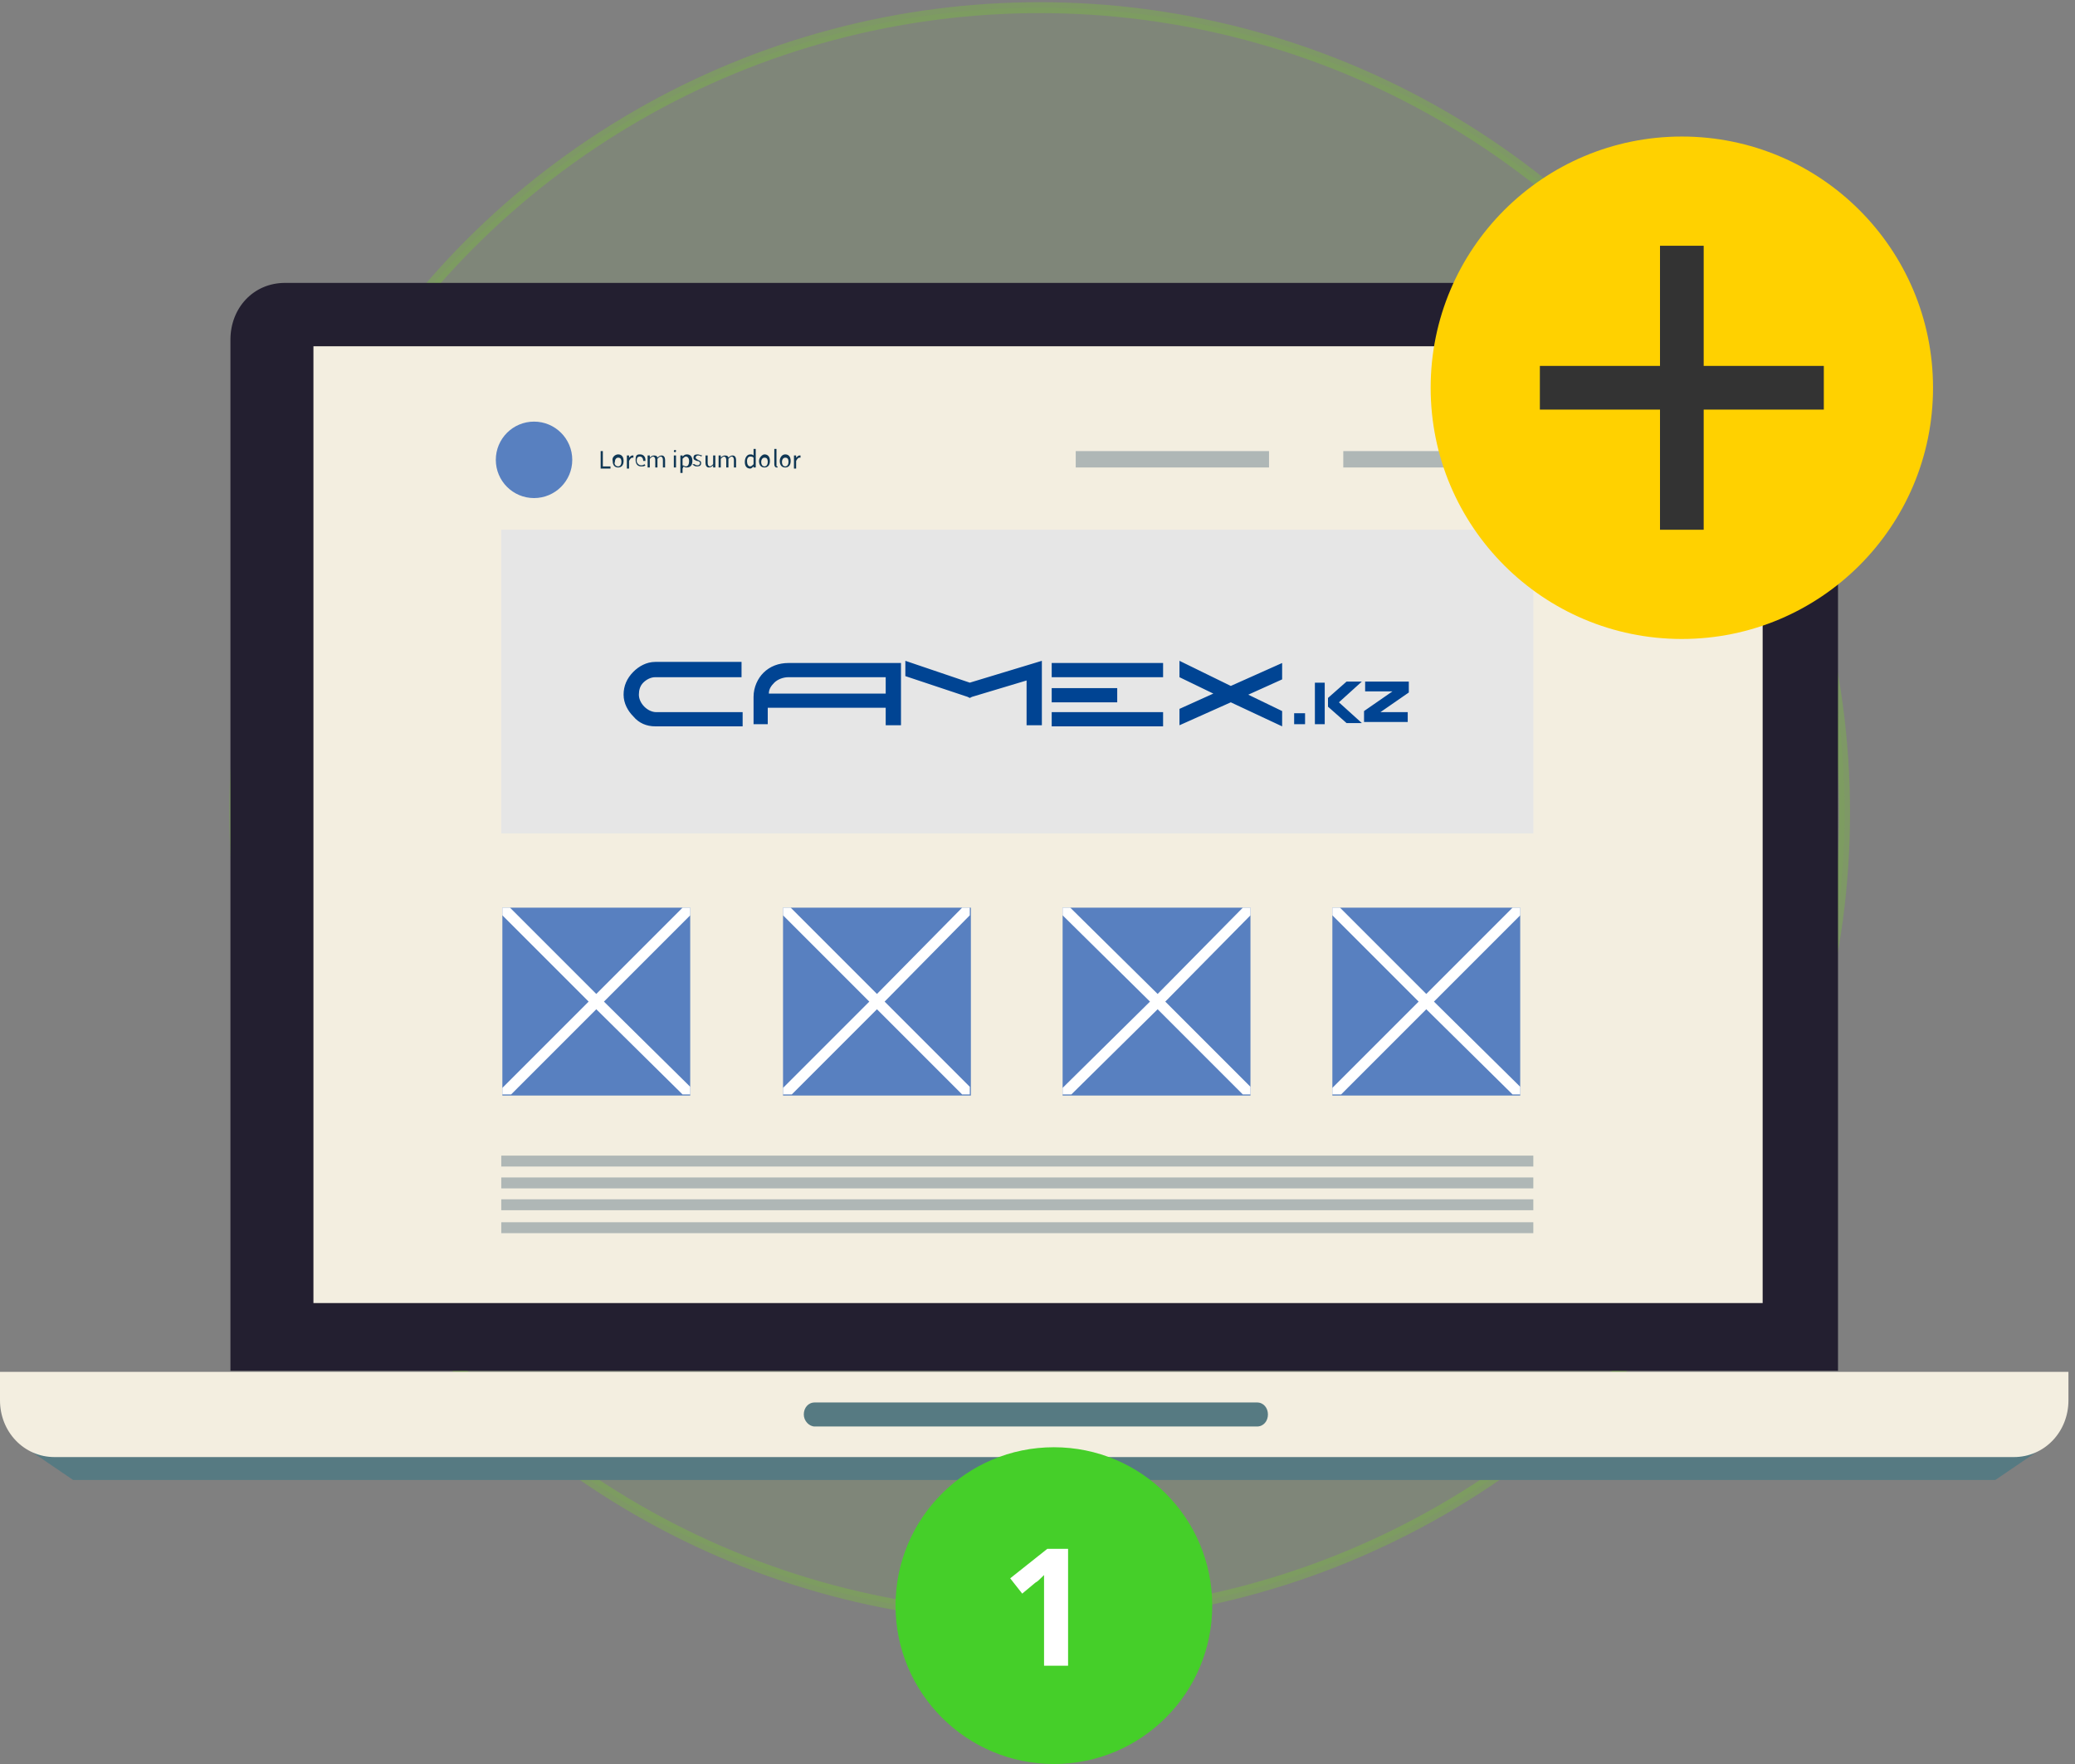 <?xml version="1.0" encoding="utf-8"?>
<!-- Generator: Adobe Illustrator 19.0.0, SVG Export Plug-In . SVG Version: 6.00 Build 0)  -->
<svg version="1.1" id="Layer_1" xmlns="http://www.w3.org/2000/svg" xmlns:xlink="http://www.w3.org/1999/xlink" x="0px" y="0px"
	 viewBox="0 0 190 161.5" style="enable-background:new 0 0 190 161.5;" xml:space="preserve">
<rect x="0" y="0" width="190" height="161.5" fill="#808080" stroke="none"/>
<style type="text/css">
	
		.st0{fill-rule:evenodd;clip-rule:evenodd;fill:#78CF29;fill-opacity:8.000000e-02;stroke:#78CF29;stroke-miterlimit:10;stroke-opacity:0.3;}
	.st1{fill:#F3EEE0;}
	.st2{fill:#E6E6E6;}
	.st3{opacity:0.3;fill:#103754;}
	.st4{fill:#103754;}
	.st5{fill:#5880C0;}
	.st6{fill:#FFFFFF;}
	.st7{fill:#231F30;}
	.st8{fill:#567A82;}
	.st9{fill:#004493;}
	.st10{fill:#FFD100;}
	.st11{fill:#333333;}
	.st12{fill-rule:evenodd;clip-rule:evenodd;fill:#45CF29;}
</style>
<g id="XMLID_2_">
	<circle id="XMLID_140_" class="st0" cx="95.2" cy="74.4" r="73.7"/>
	<g id="XMLID_57_">
		<rect id="XMLID_139_" x="28.3" y="30.9" class="st1" width="133.4" height="90.1"/>
		<rect id="XMLID_138_" x="45.9" y="48.5" class="st2" width="94.5" height="27.8"/>
		<rect id="XMLID_135_" x="45.9" y="105.8" class="st3" width="94.5" height="1"/>
		<rect id="XMLID_132_" x="45.9" y="107.8" class="st3" width="94.5" height="1"/>
		<rect id="XMLID_129_" x="45.9" y="109.8" class="st3" width="94.5" height="1"/>
		<rect id="XMLID_126_" x="45.9" y="111.9" class="st3" width="94.5" height="1"/>
		<g id="XMLID_88_">
			<path id="XMLID_124_" class="st4" d="M55,41.3h0.2v1.4h0.7v0.2H55V41.3z"/>
			<path id="XMLID_121_" class="st4" d="M56.6,41.6c0.3,0,0.5,0.2,0.5,0.6c0,0.4-0.2,0.6-0.5,0.6c-0.3,0-0.5-0.2-0.5-0.6
				C56,41.9,56.3,41.6,56.6,41.6z M56.6,42.7c0.2,0,0.3-0.2,0.3-0.4c0-0.3-0.1-0.4-0.3-0.4c-0.2,0-0.3,0.2-0.3,0.4
				C56.2,42.5,56.4,42.7,56.6,42.7z"/>
			<path id="XMLID_119_" class="st4" d="M57.4,41.7h0.2l0,0.2h0c0.1-0.1,0.2-0.2,0.3-0.2c0,0,0.1,0,0.1,0l0,0.2c0,0-0.1,0-0.1,0
				c-0.1,0-0.2,0.1-0.3,0.3v0.7h-0.2V41.7z"/>
			<path id="XMLID_116_" class="st4" d="M58.6,41.6c0.3,0,0.5,0.2,0.5,0.5c0,0,0,0.1,0,0.1h-0.8c0,0.2,0.2,0.4,0.4,0.4
				c0.1,0,0.2,0,0.3-0.1l0.1,0.1c-0.1,0.1-0.2,0.1-0.4,0.1c-0.3,0-0.5-0.2-0.5-0.6S58.3,41.6,58.6,41.6z M58.9,42.2
				c0-0.2-0.1-0.4-0.3-0.4c-0.2,0-0.3,0.1-0.3,0.4H58.9z"/>
			<path id="XMLID_114_" class="st4" d="M59.3,41.7h0.2l0,0.2h0c0.1-0.1,0.2-0.2,0.4-0.2c0.2,0,0.3,0.1,0.3,0.2
				c0.1-0.1,0.2-0.2,0.4-0.2c0.2,0,0.3,0.2,0.3,0.4v0.7h-0.2v-0.7c0-0.2-0.1-0.3-0.2-0.3c-0.1,0-0.2,0.1-0.3,0.2v0.8H60v-0.7
				c0-0.2-0.1-0.3-0.2-0.3c-0.1,0-0.2,0.1-0.3,0.2v0.8h-0.2V41.7z"/>
			<path id="XMLID_111_" class="st4" d="M61.7,41.3c0-0.1,0.1-0.1,0.1-0.1c0.1,0,0.1,0,0.1,0.1c0,0.1-0.1,0.1-0.1,0.1
				C61.8,41.4,61.7,41.4,61.7,41.3z M61.7,41.7h0.2v1.1h-0.2V41.7z"/>
			<path id="XMLID_108_" class="st4" d="M62.5,42.9v0.4h-0.2v-1.6h0.2l0,0.1h0c0.1-0.1,0.2-0.2,0.4-0.2c0.3,0,0.5,0.2,0.5,0.6
				c0,0.4-0.2,0.6-0.5,0.6c-0.1,0-0.2,0-0.3-0.1L62.5,42.9z M62.8,42.7c0.2,0,0.3-0.2,0.3-0.5c0-0.2-0.1-0.4-0.3-0.4
				c-0.1,0-0.2,0.1-0.3,0.2v0.6C62.6,42.6,62.7,42.7,62.8,42.7z"/>
			<path id="XMLID_106_" class="st4" d="M63.6,42.5c0.1,0.1,0.2,0.1,0.3,0.1c0.1,0,0.2-0.1,0.2-0.2c0-0.1-0.1-0.2-0.3-0.2
				c-0.2-0.1-0.3-0.1-0.3-0.3c0-0.2,0.1-0.3,0.4-0.3c0.1,0,0.3,0.1,0.4,0.1l-0.1,0.1c-0.1-0.1-0.2-0.1-0.3-0.1
				c-0.1,0-0.2,0.1-0.2,0.2c0,0.1,0.1,0.1,0.2,0.2c0.2,0.1,0.3,0.1,0.3,0.3c0,0.2-0.1,0.3-0.4,0.3c-0.2,0-0.3-0.1-0.4-0.2L63.6,42.5
				z"/>
			<path id="XMLID_104_" class="st4" d="M64.6,41.7h0.2v0.7c0,0.2,0.1,0.3,0.2,0.3c0.1,0,0.2-0.1,0.3-0.2v-0.8h0.2v1.1h-0.2l0-0.2h0
				c-0.1,0.1-0.2,0.2-0.4,0.2c-0.2,0-0.3-0.2-0.3-0.4V41.7z"/>
			<path id="XMLID_102_" class="st4" d="M65.9,41.7H66l0,0.2h0c0.1-0.1,0.2-0.2,0.4-0.2c0.2,0,0.3,0.1,0.3,0.2
				c0.1-0.1,0.2-0.2,0.4-0.2c0.2,0,0.3,0.2,0.3,0.4v0.7h-0.2v-0.7c0-0.2-0.1-0.3-0.2-0.3c-0.1,0-0.2,0.1-0.3,0.2v0.8h-0.2v-0.7
				c0-0.2-0.1-0.3-0.2-0.3c-0.1,0-0.2,0.1-0.3,0.2v0.8h-0.2V41.7z"/>
			<path id="XMLID_99_" class="st4" d="M68.7,41.6c0.1,0,0.2,0,0.3,0.1l0-0.2v-0.4h0.2v1.7H69l0-0.1h0c-0.1,0.1-0.2,0.2-0.3,0.2
				c-0.3,0-0.5-0.2-0.5-0.6C68.2,41.9,68.4,41.6,68.7,41.6z M68.7,42.7c0.1,0,0.2-0.1,0.3-0.2v-0.6c-0.1-0.1-0.2-0.1-0.3-0.1
				c-0.2,0-0.3,0.2-0.3,0.4C68.4,42.5,68.5,42.7,68.7,42.7z"/>
			<path id="XMLID_96_" class="st4" d="M70,41.6c0.3,0,0.5,0.2,0.5,0.6c0,0.4-0.2,0.6-0.5,0.6c-0.3,0-0.5-0.2-0.5-0.6
				C69.5,41.9,69.8,41.6,70,41.6z M70,42.7c0.2,0,0.3-0.2,0.3-0.4c0-0.3-0.1-0.4-0.3-0.4c-0.2,0-0.3,0.2-0.3,0.4
				C69.7,42.5,69.8,42.7,70,42.7z"/>
			<path id="XMLID_94_" class="st4" d="M70.9,41.1h0.2v1.5c0,0.1,0,0.1,0.1,0.1c0,0,0,0,0,0l0,0.1c0,0-0.1,0-0.1,0
				c-0.1,0-0.2-0.1-0.2-0.3V41.1z"/>
			<path id="XMLID_91_" class="st4" d="M71.9,41.6c0.3,0,0.5,0.2,0.5,0.6c0,0.4-0.2,0.6-0.5,0.6c-0.3,0-0.5-0.2-0.5-0.6
				C71.4,41.9,71.6,41.6,71.9,41.6z M71.9,42.7c0.2,0,0.3-0.2,0.3-0.4c0-0.3-0.1-0.4-0.3-0.4c-0.2,0-0.3,0.2-0.3,0.4
				C71.6,42.5,71.7,42.7,71.9,42.7z"/>
			<path id="XMLID_89_" class="st4" d="M72.7,41.7h0.2l0,0.2h0c0.1-0.1,0.2-0.2,0.3-0.2c0,0,0.1,0,0.1,0l0,0.2c0,0-0.1,0-0.1,0
				c-0.1,0-0.2,0.1-0.3,0.3v0.7h-0.2V41.7z"/>
		</g>
		<g id="XMLID_85_">
			<rect id="XMLID_87_" x="46" y="83.1" class="st5" width="17.2" height="17.2"/>
			<polygon id="XMLID_86_" class="st6" points="55.3,91.7 63.2,83.8 63.2,83.1 62.5,83.1 54.6,91 46.7,83.1 46,83.1 46,83.8 
				53.9,91.7 46,99.6 46,100.2 46.8,100.2 54.6,92.4 62.5,100.2 63.2,100.2 63.2,99.5 			"/>
		</g>
		<g id="XMLID_82_">
			<rect id="XMLID_84_" x="71.7" y="83.1" class="st5" width="17.2" height="17.2"/>
			<polygon id="XMLID_83_" class="st6" points="81,91.7 88.8,83.8 88.8,83.1 88.1,83.1 80.3,91 72.4,83.1 71.7,83.1 71.7,83.8 
				79.6,91.7 71.7,99.6 71.7,100.2 72.5,100.2 80.3,92.4 88.1,100.2 88.8,100.2 88.8,99.5 			"/>
		</g>
		<g id="XMLID_79_">
			<rect id="XMLID_81_" x="97.3" y="83.1" class="st5" width="17.2" height="17.2"/>
			<polygon id="XMLID_80_" class="st6" points="106.7,91.7 114.5,83.8 114.5,83.1 113.8,83.1 106,91 98,83.1 97.3,83.1 97.3,83.8 
				105.3,91.7 97.3,99.6 97.3,100.2 98.1,100.2 106,92.4 113.8,100.2 114.5,100.2 114.5,99.5 			"/>
		</g>
		<g id="XMLID_76_">
			<rect id="XMLID_78_" x="122" y="83.1" class="st5" width="17.2" height="17.2"/>
			<polygon id="XMLID_77_" class="st6" points="131.3,91.7 139.2,83.8 139.2,83.1 138.5,83.1 130.6,91 122.7,83.1 122,83.1 
				122,83.8 129.9,91.7 122,99.6 122,100.2 122.8,100.2 130.6,92.4 138.5,100.2 139.2,100.2 139.2,99.5 			"/>
		</g>
		<circle id="XMLID_75_" class="st5" cx="48.9" cy="42.1" r="3.5"/>
		<path id="XMLID_67_" class="st7" d="M163.3,25.9H26.1c-2.9,0-5,2.3-5,5.2v94.4h147.2V31.1C168.3,28.3,166.2,25.9,163.3,25.9z
			 M161.5,119.3H28.7V31.7h132.7V119.3z"/>
		<polygon id="XMLID_66_" class="st8" points="2,132.3 6.7,135.5 182.7,135.5 187.4,132.3 		"/>
		<path id="XMLID_65_" class="st1" d="M0,125.6v2.6c0,2.9,2.2,5.2,5,5.2h179.4c2.8,0,5-2.3,5-5.2v-2.6H0z"/>
		<path id="XMLID_64_" class="st8" d="M116.1,129.5c0,0.6-0.4,1.1-1,1.1H74.6c-0.5,0-1-0.5-1-1.1l0,0c0-0.6,0.4-1.1,1-1.1h40.5
			C115.7,128.4,116.1,128.9,116.1,129.5L116.1,129.5z"/>
		<rect id="XMLID_61_" x="98.5" y="41.3" class="st3" width="17.7" height="1.5"/>
		<rect id="XMLID_58_" x="123" y="41.3" class="st3" width="17.7" height="1.5"/>
	</g>
	<g id="XMLID_38_">
		<path id="XMLID_39_" class="st9" d="M124.7,62.4l-2.1,1.9l2.1,1.9h-1.4l-1.7-1.5v-0.4v-0.4l1.7-1.5H124.7z M121.3,62.5v3.8h-0.9
			v-3.8H121.3z M112.7,62.8l4.7-2.1v1.5l-3.1,1.4l3.1,1.5v0.8v0.5v0.1l-4.7-2.2l-4.7,2.1v-1.5l3.1-1.4l-3.1-1.5v-1.5L112.7,62.8z
			 M96.3,63h6v1.3h-6V63z M96.3,65.2h10.2v1.3H96.3V65.2z M96.3,60.7h10.2V62H96.3V60.7z M82.9,60.5l5.9,2l6.6-2v5.9H94v-4.1
			L89,63.8l-0.2,0.1l-0.2-0.1l-5.7-1.9V60.5z M81.1,63.6V62h-8.9l0,0l0,0c-0.5,0-1,0.2-1.3,0.5c-0.3,0.3-0.5,0.6-0.5,1H81.1z
			 M81.1,66.3v-1.5H70.3v1.5h-1.3v-2.5l0,0l0,0c0-0.9,0.4-1.7,0.9-2.2c0.6-0.6,1.4-0.9,2.3-0.9l0,0l0,0h9.6h0.7v0.7v5H81.1z
			 M67.9,66.5H60h0l0,0c-0.8,0-1.5-0.3-2-0.9c-0.5-0.5-0.9-1.2-0.9-2l0,0l0,0l0,0l0,0c0-0.8,0.3-1.5,0.9-2.1l0,0
			c0.5-0.5,1.2-0.9,2-0.9l0,0h0h7.9V62H60h0l0,0c-0.4,0-0.8,0.2-1.1,0.5h0c-0.3,0.3-0.4,0.7-0.4,1.1l0,0l0,0l0,0l0,0
			c0,0.4,0.2,0.8,0.5,1.1c0.3,0.3,0.7,0.5,1.1,0.5l0,0h0h7.9V66.5z M125.1,62.4h3.9v1l-2.6,1.8h2.5v0.9h-4v-1l2.6-1.8h-2.5V62.4z
			 M118.5,65.3h1v1h-1V65.3z"/>
	</g>
	<circle id="XMLID_37_" class="st10" cx="154" cy="35.5" r="23"/>
	<g id="XMLID_7_">
		<rect id="XMLID_31_" x="152" y="22.5" class="st11" width="4" height="26"/>
		<rect id="XMLID_30_" x="141" y="33.5" class="st11" width="26" height="4"/>
	</g>
	<circle id="XMLID_6_" class="st12" cx="96.5" cy="147" r="14.5"/>
	<g id="XMLID_1_">
		<g id="XMLID_148_">
			<path id="XMLID_149_" class="st6" d="M97.9,152.5h-2.3v-6.2l0-1l0-1.1c-0.4,0.4-0.6,0.6-0.8,0.7l-1.2,1l-1.1-1.4l3.4-2.7h1.9
				V152.5z"/>
		</g>
	</g>
</g>
</svg>
